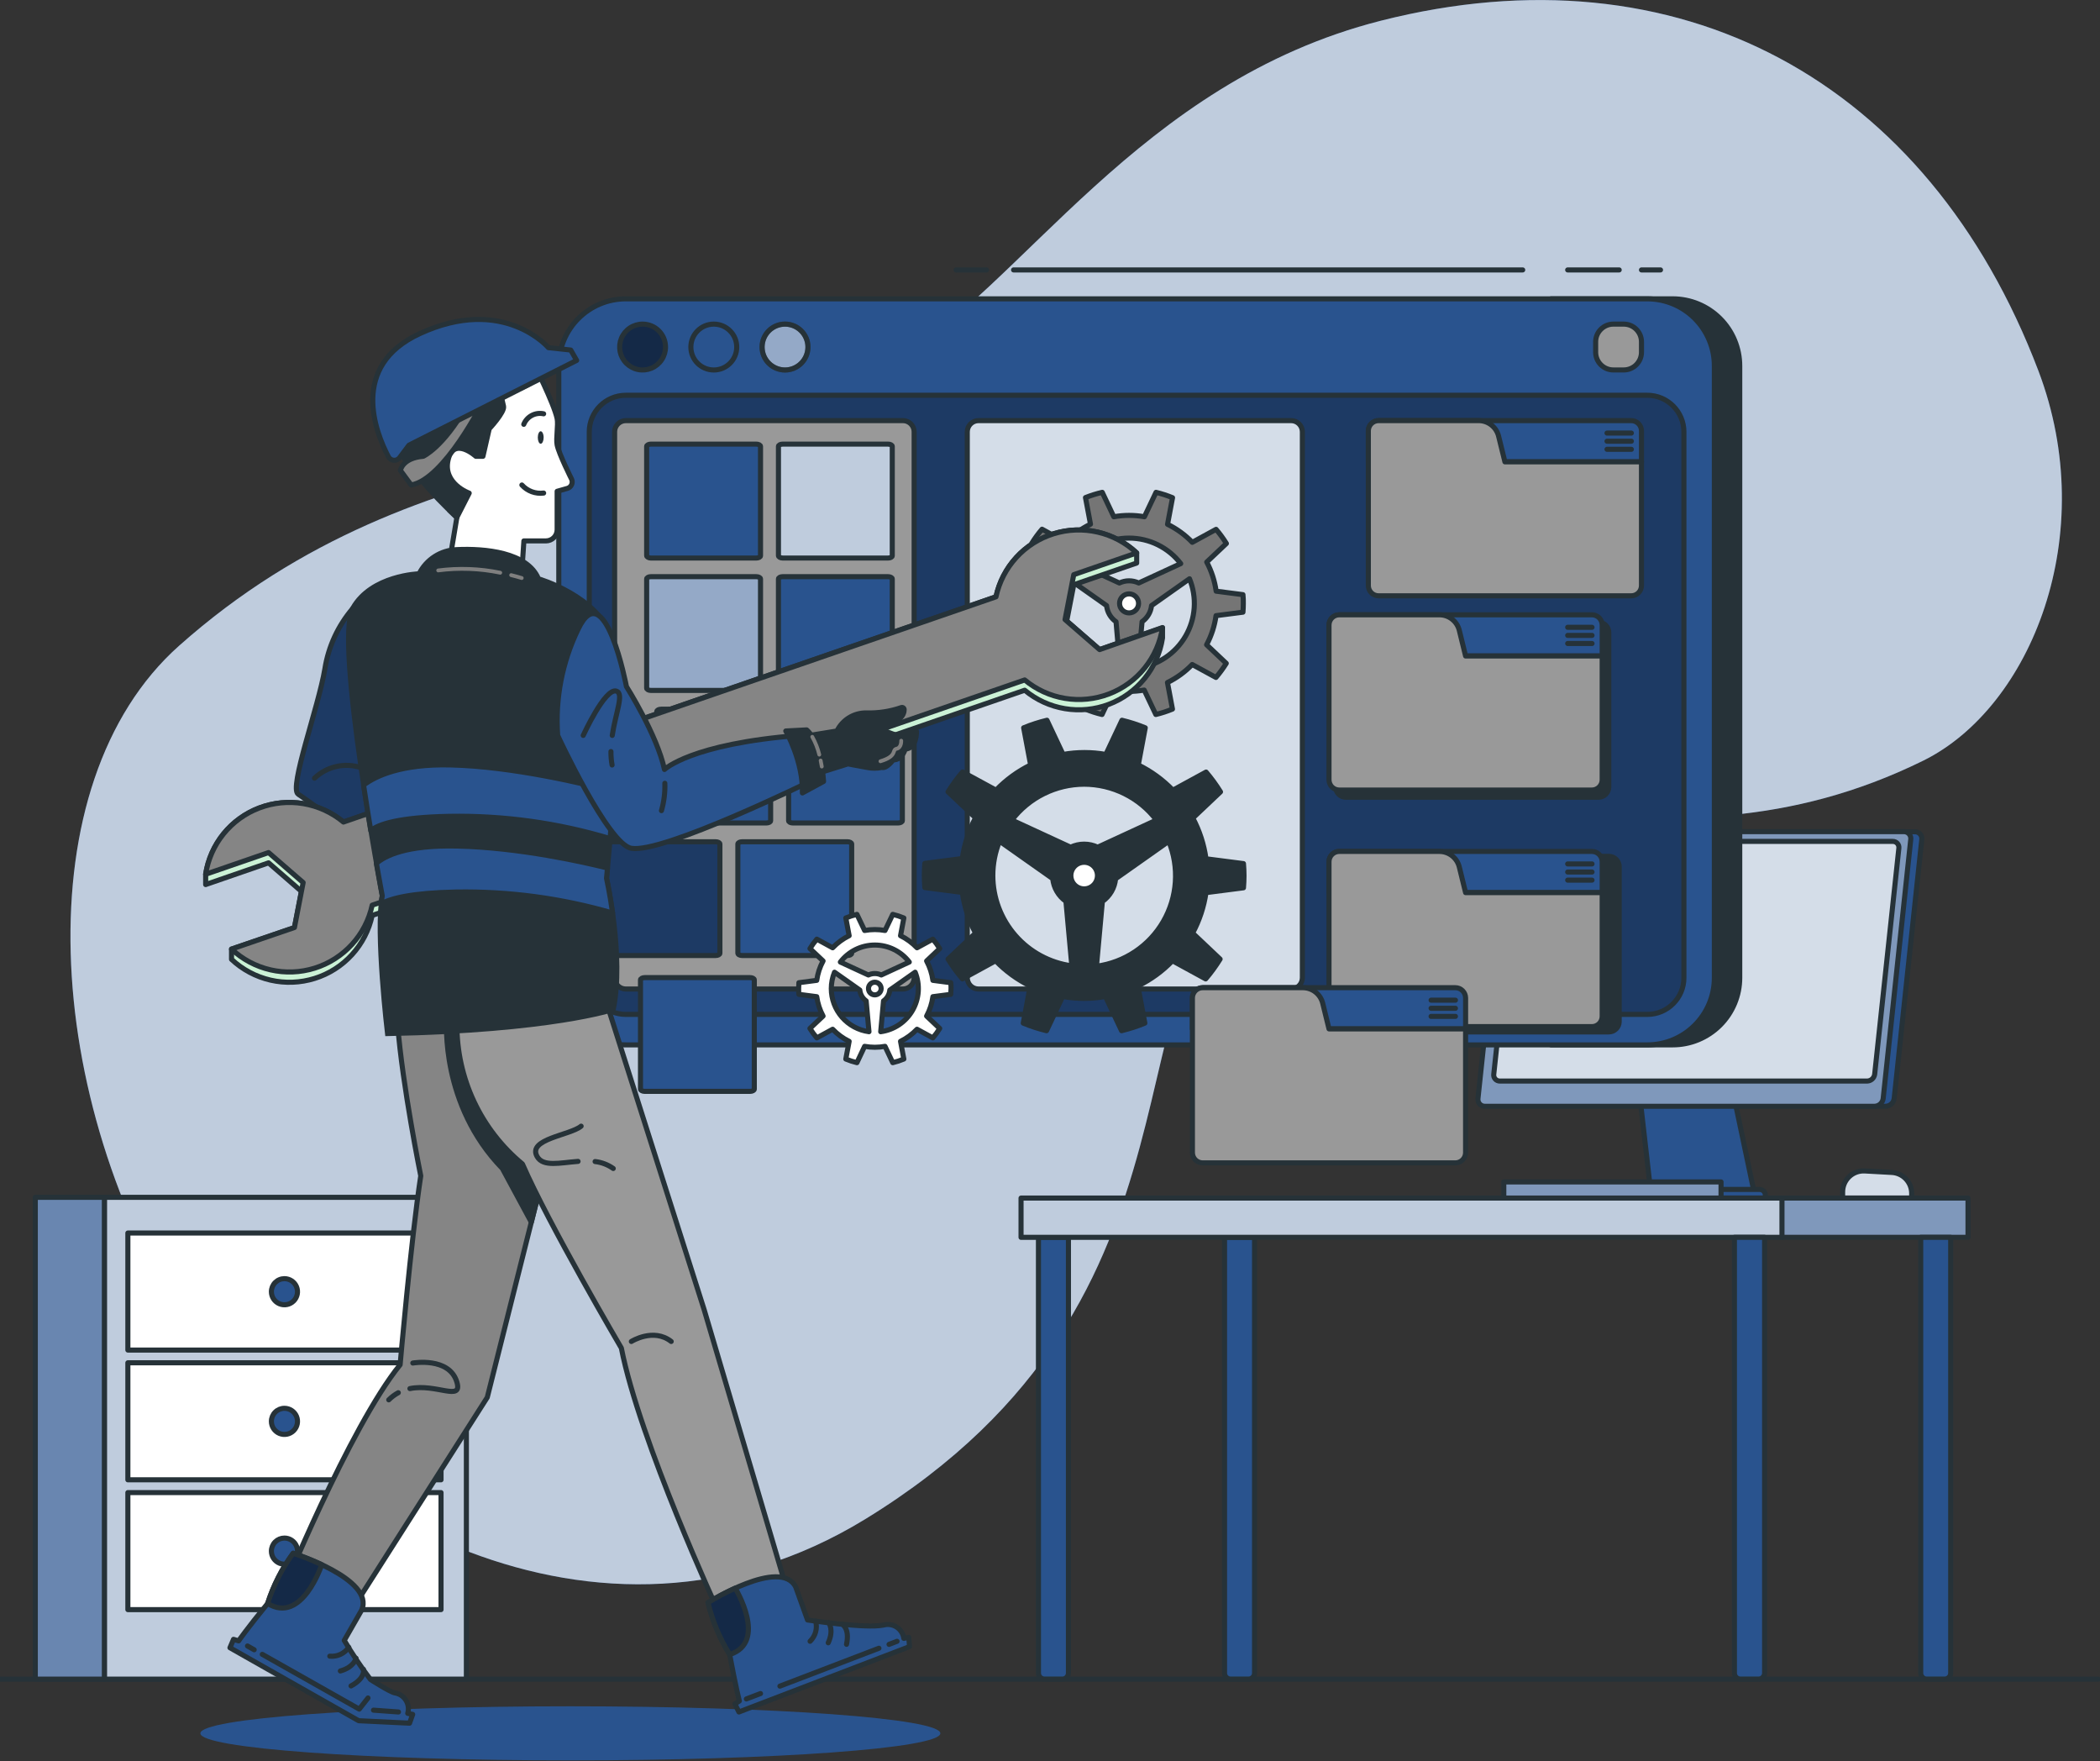 <svg width="520" height="436" viewBox="0 0 520 436" fill="none" xmlns="http://www.w3.org/2000/svg">
  <rect x="0" y="0" width="520" height="436" fill="#333333" stroke="none"/>
  <g clip-path="url(#clip0)">
    <path
      d="M504.744 91.786C477.349 19.711 415.562 -13.543 341.96 5.12C281.751 20.39 253.128 71.287 221.142 89.561C174.745 116.138 104.915 105.998 44.356 159.86C5.953 194.012 10.424 272.295 46.542 328.522C75.085 372.903 147.779 416.755 214.206 376.117C304.724 320.688 272.19 240.289 312.888 212.684C357.798 182.215 409.235 221.347 476.291 188.283C502.947 175.079 520.173 132.375 504.744 91.786Z"
      fill="#29538E" />
    <path opacity="0.7"
      d="M504.744 91.786C477.349 19.711 415.562 -13.543 341.96 5.12C281.751 20.39 253.128 71.287 221.142 89.561C174.745 116.138 104.915 105.998 44.356 159.86C5.953 194.012 10.424 272.295 46.542 328.522C75.085 372.903 147.779 416.755 214.206 376.117C304.724 320.688 272.19 240.289 312.888 212.684C357.798 182.215 409.235 221.347 476.291 188.283C502.947 175.079 520.173 132.375 504.744 91.786Z"
      fill="white" />
    <path
      d="M141.233 435.817C191.831 435.817 232.849 432.819 232.849 429.12C232.849 425.422 191.831 422.424 141.233 422.424C90.634 422.424 49.616 425.422 49.616 429.12C49.616 432.819 90.634 435.817 141.233 435.817Z"
      fill="#29538E" />
    <path d="M-0.044 415.697H519.595" stroke="#263238" stroke-width="1.259" stroke-linecap="round"
      stroke-linejoin="round" />
    <path
      d="M473.367 296.605H456.271V295.088C456.27 294.381 456.414 293.681 456.692 293.031C456.971 292.382 457.379 291.796 457.892 291.309C458.405 290.822 459.011 290.445 459.675 290.201C460.338 289.957 461.045 289.85 461.751 289.888L468.447 290.258C469.775 290.329 471.026 290.907 471.941 291.872C472.856 292.838 473.367 294.117 473.367 295.447V296.605Z"
      fill="#29538E" />
    <path opacity="0.8"
      d="M473.367 296.605H456.271V295.088C456.27 294.381 456.414 293.681 456.692 293.031C456.971 292.382 457.379 291.796 457.892 291.309C458.405 290.822 459.011 290.445 459.675 290.201C460.338 289.957 461.045 289.85 461.751 289.888L468.447 290.258C469.775 290.329 471.026 290.907 471.941 291.872C472.856 292.838 473.367 294.117 473.367 295.447V296.605Z"
      fill="white" />
    <path
      d="M473.367 296.605H456.271V295.088C456.27 294.381 456.414 293.681 456.692 293.031C456.971 292.382 457.379 291.796 457.892 291.309C458.405 290.822 459.011 290.445 459.675 290.201C460.338 289.957 461.045 289.85 461.751 289.888L468.447 290.258C469.775 290.329 471.026 290.907 471.941 291.872C472.856 292.838 473.367 294.117 473.367 295.447V296.605Z"
      stroke="#263238" stroke-width="1.259" stroke-linecap="round" stroke-linejoin="round" />
    <path
      d="M427.21 261.266C427.179 260.618 426.9 260.006 426.429 259.558C425.959 259.11 425.335 258.861 424.685 258.861H407.41C406.761 258.863 406.138 259.113 405.668 259.561C405.198 260.008 404.918 260.619 404.885 261.266L409.007 297.274H434.795L427.21 261.266Z"
      fill="#29538E" stroke="#263238" stroke-width="1.259" stroke-linecap="round" stroke-linejoin="round" />
    <path
      d="M474.125 205.917H467.688L460.463 273.881H466.89C467.42 273.869 467.928 273.666 468.322 273.311C468.716 272.956 468.969 272.471 469.036 271.945L475.872 207.843C475.906 207.598 475.885 207.348 475.812 207.111C475.739 206.874 475.615 206.657 475.448 206.473C475.282 206.289 475.077 206.144 474.848 206.048C474.62 205.952 474.373 205.908 474.125 205.917Z"
      fill="#29538E" stroke="#263238" stroke-width="1.259" stroke-linecap="round" stroke-linejoin="round" />
    <path
      d="M464.176 273.881H367.699C367.453 273.886 367.208 273.838 366.982 273.739C366.756 273.641 366.554 273.495 366.39 273.311C366.226 273.127 366.104 272.909 366.032 272.674C365.959 272.438 365.939 272.189 365.973 271.945L372.799 207.813C372.864 207.289 373.115 206.806 373.508 206.452C373.9 206.098 374.406 205.898 374.935 205.887H471.411C471.657 205.881 471.902 205.928 472.128 206.025C472.354 206.122 472.556 206.268 472.72 206.451C472.885 206.634 473.007 206.851 473.079 207.086C473.151 207.321 473.171 207.57 473.138 207.813L466.311 271.945C466.247 272.47 465.996 272.955 465.604 273.31C465.212 273.666 464.705 273.868 464.176 273.881Z"
      fill="#29538E" />
    <path opacity="0.4"
      d="M464.176 273.881H367.699C367.453 273.886 367.208 273.838 366.982 273.739C366.756 273.641 366.554 273.495 366.39 273.311C366.226 273.127 366.104 272.909 366.032 272.674C365.959 272.438 365.939 272.189 365.973 271.945L372.799 207.813C372.864 207.289 373.115 206.806 373.508 206.452C373.9 206.098 374.406 205.898 374.935 205.887H471.411C471.657 205.881 471.902 205.928 472.128 206.025C472.354 206.122 472.556 206.268 472.72 206.451C472.885 206.634 473.007 206.851 473.079 207.086C473.151 207.321 473.171 207.57 473.138 207.813L466.311 271.945C466.247 272.47 465.996 272.955 465.604 273.31C465.212 273.666 464.705 273.868 464.176 273.881Z"
      fill="white" />
    <path
      d="M464.176 273.881H367.699C367.453 273.886 367.208 273.838 366.982 273.739C366.756 273.641 366.554 273.495 366.39 273.311C366.226 273.127 366.104 272.909 366.032 272.674C365.959 272.438 365.939 272.189 365.973 271.945L372.799 207.813C372.864 207.289 373.115 206.806 373.508 206.452C373.9 206.098 374.406 205.898 374.935 205.887H471.411C471.657 205.881 471.902 205.928 472.128 206.025C472.354 206.122 472.556 206.268 472.72 206.451C472.885 206.634 473.007 206.851 473.079 207.086C473.151 207.321 473.171 207.57 473.138 207.813L466.311 271.945C466.247 272.47 465.996 272.955 465.604 273.31C465.212 273.666 464.705 273.868 464.176 273.881Z"
      stroke="#263238" stroke-width="1.259" stroke-linecap="round" stroke-linejoin="round" />
    <path
      d="M435.743 294.471H404.016C403.646 294.471 403.29 294.618 403.028 294.88C402.766 295.142 402.619 295.497 402.619 295.868C402.619 296.239 402.766 296.596 403.028 296.859C403.289 297.123 403.645 297.272 404.016 297.275H435.733C436.104 297.272 436.46 297.123 436.721 296.859C436.983 296.596 437.13 296.239 437.13 295.868C437.13 295.499 436.984 295.145 436.724 294.883C436.464 294.622 436.112 294.473 435.743 294.471Z"
      fill="#29538E" stroke="#263238" stroke-width="1.259" stroke-linecap="round" stroke-linejoin="round" />
    <path
      d="M462.369 267.634H371.392C371.177 267.639 370.963 267.597 370.766 267.511C370.569 267.426 370.392 267.298 370.249 267.138C370.106 266.978 369.999 266.788 369.936 266.583C369.873 266.377 369.856 266.16 369.885 265.947L375.873 209.99C375.928 209.531 376.147 209.107 376.49 208.797C376.833 208.487 377.277 208.312 377.739 208.303H468.687C468.901 208.3 469.114 208.343 469.31 208.429C469.506 208.515 469.682 208.642 469.825 208.802C469.968 208.962 470.075 209.151 470.138 209.356C470.202 209.561 470.221 209.777 470.194 209.99L464.206 265.947C464.149 266.401 463.933 266.819 463.597 267.128C463.261 267.437 462.826 267.616 462.369 267.634Z"
      fill="#29538E" />
    <path opacity="0.8"
      d="M462.369 267.634H371.392C371.177 267.639 370.963 267.597 370.766 267.511C370.569 267.426 370.392 267.298 370.249 267.138C370.106 266.978 369.999 266.788 369.936 266.583C369.873 266.377 369.856 266.16 369.885 265.947L375.873 209.99C375.928 209.531 376.147 209.107 376.49 208.797C376.833 208.487 377.277 208.312 377.739 208.303H468.687C468.901 208.3 469.114 208.343 469.31 208.429C469.506 208.515 469.682 208.642 469.825 208.802C469.968 208.962 470.075 209.151 470.138 209.356C470.202 209.561 470.221 209.777 470.194 209.99L464.206 265.947C464.149 266.401 463.933 266.819 463.597 267.128C463.261 267.437 462.826 267.616 462.369 267.634Z"
      fill="white" />
    <path
      d="M462.369 267.634H371.392C371.177 267.639 370.963 267.597 370.766 267.511C370.569 267.426 370.392 267.298 370.249 267.138C370.106 266.978 369.999 266.788 369.936 266.583C369.873 266.377 369.856 266.16 369.885 265.947L375.873 209.99C375.928 209.531 376.147 209.107 376.49 208.797C376.833 208.487 377.277 208.312 377.739 208.303H468.687C468.901 208.3 469.114 208.343 469.31 208.429C469.506 208.515 469.682 208.642 469.825 208.802C469.968 208.962 470.075 209.151 470.138 209.356C470.202 209.561 470.221 209.777 470.194 209.99L464.206 265.947C464.149 266.401 463.933 266.819 463.597 267.128C463.261 267.437 462.826 267.616 462.369 267.634Z"
      stroke="#263238" stroke-width="1.259" stroke-linecap="round" stroke-linejoin="round" />
    <path
      d="M257.131 306.326H264.566V414.2C264.566 414.594 264.409 414.973 264.13 415.251C263.852 415.53 263.473 415.687 263.079 415.687H258.628C258.233 415.687 257.855 415.53 257.576 415.251C257.298 414.973 257.141 414.594 257.141 414.2V306.326H257.131Z"
      fill="#29538E" stroke="#263238" stroke-width="1.259" stroke-linecap="round" stroke-linejoin="round" />
    <path d="M487.319 296.605H422.868V306.326H487.319V296.605Z" fill="#29538E" />
    <path opacity="0.4" d="M487.319 296.605H422.868V306.326H487.319V296.605Z" fill="white" />
    <path d="M487.319 296.605H422.868V306.326H487.319V296.605Z" stroke="#263238" stroke-width="1.259"
      stroke-linecap="round" stroke-linejoin="round" />
    <path
      d="M303.218 306.326H310.653V414.2C310.653 414.594 310.496 414.973 310.217 415.251C309.938 415.53 309.56 415.687 309.166 415.687H304.715C304.519 415.688 304.324 415.651 304.143 415.577C303.961 415.503 303.796 415.393 303.657 415.255C303.518 415.117 303.407 414.952 303.332 414.771C303.257 414.59 303.218 414.396 303.218 414.2V306.326Z"
      fill="#29538E" stroke="#263238" stroke-width="1.259" stroke-linecap="round" stroke-linejoin="round" />
    <path
      d="M475.593 306.326H483.028V414.2C483.028 414.594 482.871 414.973 482.592 415.251C482.313 415.53 481.935 415.687 481.541 415.687H477.09C476.695 415.687 476.317 415.53 476.038 415.251C475.759 414.973 475.603 414.594 475.603 414.2V306.326H475.593Z"
      fill="#29538E" stroke="#263238" stroke-width="1.259" stroke-linecap="round" stroke-linejoin="round" />
    <path d="M441.251 296.605H252.829V306.326H441.251V296.605Z" fill="#29538E" />
    <path opacity="0.7" d="M441.251 296.605H252.829V306.326H441.251V296.605Z" fill="white" />
    <path d="M441.251 296.605H252.829V306.326H441.251V296.605Z" stroke="#263238" stroke-width="1.259"
      stroke-linecap="round" stroke-linejoin="round" />
    <path
      d="M429.524 306.326H436.95V414.2C436.95 414.594 436.793 414.973 436.514 415.251C436.235 415.53 435.857 415.687 435.463 415.687H430.962C430.567 415.687 430.189 415.53 429.91 415.251C429.631 414.973 429.475 414.594 429.475 414.2V306.326H429.524Z"
      fill="#29538E" stroke="#263238" stroke-width="1.259" stroke-linecap="round" stroke-linejoin="round" />
    <path d="M426.161 292.604H372.369V296.605H426.161V292.604Z" fill="#29538E" />
    <path opacity="0.4" d="M426.161 292.604H372.369V296.605H426.161V292.604Z" fill="white" />
    <path d="M426.161 292.604H372.369V296.605H426.161V292.604Z" stroke="#263238" stroke-width="1.259"
      stroke-linecap="round" stroke-linejoin="round" />
    <path d="M25.844 415.697H115.484L115.484 296.416H25.844L25.844 415.697Z" fill="#29538E" />
    <path opacity="0.7" d="M25.844 415.697H115.484L115.484 296.416H25.844L25.844 415.697Z" fill="white" />
    <path d="M25.844 415.697H115.484L115.484 296.416H25.844L25.844 415.697Z" stroke="#263238" stroke-width="1.259"
      stroke-linecap="round" stroke-linejoin="round" />
    <path d="M8.738 415.697H25.844L25.844 296.416H8.738L8.738 415.697Z" fill="#29538E" />
    <path opacity="0.3" d="M8.738 415.697H25.844L25.844 296.416H8.738L8.738 415.697Z" fill="white" />
    <path d="M8.738 415.697H25.844L25.844 296.416H8.738L8.738 415.697Z" stroke="#263238" stroke-width="1.259"
      stroke-linecap="round" stroke-linejoin="round" />
    <path d="M31.662 334.23H109.207V305.259H31.662V334.23Z" fill="white" stroke="#263238" stroke-width="1.259"
      stroke-linecap="round" stroke-linejoin="round" />
    <path d="M31.662 366.355H109.207V337.384H31.662V366.355Z" fill="white" stroke="#263238" stroke-width="1.259"
      stroke-linecap="round" stroke-linejoin="round" />
    <path d="M31.662 398.492H109.207V369.52H31.662V398.492Z" fill="white" stroke="#263238" stroke-width="1.259"
      stroke-linecap="round" stroke-linejoin="round" />
    <path
      d="M67.201 319.788C67.201 320.428 67.391 321.053 67.746 321.585C68.101 322.116 68.606 322.531 69.197 322.776C69.788 323.02 70.438 323.084 71.066 322.96C71.693 322.835 72.269 322.527 72.721 322.075C73.173 321.622 73.481 321.046 73.606 320.419C73.731 319.792 73.667 319.142 73.422 318.551C73.177 317.96 72.763 317.455 72.231 317.1C71.699 316.744 71.074 316.555 70.435 316.555C70.01 316.555 69.59 316.638 69.197 316.801C68.805 316.963 68.448 317.202 68.148 317.502C67.848 317.802 67.61 318.158 67.447 318.551C67.285 318.943 67.201 319.364 67.201 319.788Z"
      fill="#29538E" stroke="#263238" stroke-width="1.259" stroke-linecap="round" stroke-linejoin="round" />
    <path
      d="M67.201 351.876C67.199 352.516 67.387 353.142 67.741 353.675C68.095 354.208 68.6 354.624 69.19 354.87C69.781 355.117 70.431 355.182 71.059 355.058C71.687 354.935 72.264 354.628 72.718 354.176C73.171 353.724 73.48 353.148 73.605 352.52C73.731 351.893 73.668 351.242 73.423 350.651C73.179 350.059 72.764 349.554 72.232 349.198C71.7 348.842 71.075 348.652 70.435 348.652C69.579 348.652 68.758 348.992 68.152 349.596C67.546 350.2 67.204 351.02 67.201 351.876Z"
      fill="#29538E" stroke="#263238" stroke-width="1.259" stroke-linecap="round" stroke-linejoin="round" />
    <path
      d="M67.201 384.011C67.201 384.65 67.391 385.276 67.746 385.807C68.101 386.339 68.606 386.754 69.197 386.998C69.788 387.243 70.438 387.307 71.066 387.182C71.693 387.058 72.269 386.75 72.721 386.297C73.173 385.845 73.481 385.269 73.606 384.642C73.731 384.014 73.667 383.364 73.422 382.773C73.177 382.183 72.763 381.678 72.231 381.322C71.699 380.967 71.074 380.777 70.435 380.777C70.01 380.777 69.59 380.861 69.197 381.023C68.805 381.186 68.448 381.424 68.148 381.724C67.848 382.025 67.61 382.381 67.447 382.773C67.285 383.166 67.201 383.586 67.201 384.011Z"
      fill="#29538E" stroke="#263238" stroke-width="1.259" stroke-linecap="round" stroke-linejoin="round" />
    <path
      d="M414.175 73.982H384.056V258.672H414.175C416.357 258.674 418.518 258.245 420.534 257.411C422.549 256.577 424.381 255.354 425.924 253.812C427.468 252.27 428.692 250.438 429.527 248.423C430.362 246.408 430.792 244.247 430.792 242.066V90.589C430.792 88.407 430.362 86.247 429.527 84.232C428.692 82.216 427.468 80.385 425.924 78.843C424.381 77.301 422.549 76.078 420.534 75.244C418.518 74.41 416.357 73.981 414.175 73.982Z"
      fill="#263238" stroke="#263238" stroke-width="1.259" stroke-linecap="round" stroke-linejoin="round" />
    <path
      d="M407.898 73.982H154.975C145.803 73.982 138.368 81.418 138.368 90.589V242.076C138.368 251.247 145.803 258.682 154.975 258.682H407.898C417.07 258.682 424.505 251.247 424.505 242.076V90.589C424.505 81.418 417.07 73.982 407.898 73.982Z"
      fill="#29538E" stroke="#263238" stroke-width="1.259" stroke-linecap="round" stroke-linejoin="round" />
    <path
      d="M402.069 80.24H399.505C397.079 80.24 395.113 82.206 395.113 84.631V87.196C395.113 89.621 397.079 91.588 399.505 91.588H402.069C404.495 91.588 406.461 89.621 406.461 87.196V84.631C406.461 82.206 404.495 80.24 402.069 80.24Z"
      fill="#999999" stroke="#263238" stroke-width="1.259" stroke-linecap="round" stroke-linejoin="round" />
    <path opacity="0.5"
      d="M164.795 85.919C164.795 87.042 164.461 88.141 163.837 89.075C163.213 90.009 162.325 90.737 161.287 91.166C160.249 91.596 159.106 91.707 158.005 91.488C156.903 91.268 155.891 90.726 155.097 89.931C154.303 89.135 153.763 88.123 153.545 87.021C153.327 85.918 153.441 84.776 153.873 83.739C154.304 82.701 155.033 81.815 155.969 81.192C156.904 80.57 158.003 80.238 159.126 80.24C159.871 80.24 160.609 80.387 161.298 80.673C161.986 80.958 162.611 81.377 163.138 81.904C163.664 82.431 164.082 83.058 164.366 83.746C164.65 84.435 164.796 85.174 164.795 85.919Z"
      fill="black" />
    <path
      d="M164.795 85.919C164.795 87.042 164.461 88.141 163.837 89.075C163.213 90.009 162.325 90.737 161.287 91.166C160.249 91.596 159.106 91.707 158.005 91.488C156.903 91.268 155.891 90.726 155.097 89.931C154.303 89.135 153.763 88.123 153.545 87.021C153.327 85.918 153.441 84.776 153.873 83.739C154.304 82.701 155.033 81.815 155.969 81.192C156.904 80.57 158.003 80.238 159.126 80.24C159.871 80.24 160.609 80.387 161.298 80.673C161.986 80.958 162.611 81.377 163.138 81.904C163.664 82.431 164.082 83.058 164.366 83.746C164.65 84.435 164.796 85.174 164.795 85.919V85.919Z"
      stroke="#263238" stroke-width="1.259" stroke-linecap="round" stroke-linejoin="round" />
    <path opacity="0.5"
      d="M194.386 91.597C197.522 91.597 200.064 89.055 200.064 85.919C200.064 82.783 197.522 80.24 194.386 80.24C191.249 80.24 188.707 82.783 188.707 85.919C188.707 89.055 191.249 91.597 194.386 91.597Z"
      fill="white" stroke="#263238" stroke-width="1.259" stroke-linecap="round" stroke-linejoin="round" />
    <path
      d="M194.386 91.597C197.522 91.597 200.064 89.055 200.064 85.919C200.064 82.783 197.522 80.24 194.386 80.24C191.249 80.24 188.707 82.783 188.707 85.919C188.707 89.055 191.249 91.597 194.386 91.597Z"
      stroke="#263238" stroke-width="1.259" stroke-linecap="round" stroke-linejoin="round" />
    <path
      d="M176.751 91.597C179.887 91.597 182.43 89.055 182.43 85.919C182.43 82.783 179.887 80.24 176.751 80.24C173.615 80.24 171.072 82.783 171.072 85.919C171.072 89.055 173.615 91.597 176.751 91.597Z"
      stroke="#263238" stroke-width="1.259" stroke-linecap="round" stroke-linejoin="round" />
    <path
      d="M407.898 97.853H154.985C149.975 97.853 145.913 101.915 145.913 106.925V242.065C145.913 247.075 149.975 251.136 154.985 251.136H407.898C412.908 251.136 416.97 247.075 416.97 242.065V106.925C416.97 101.915 412.908 97.853 407.898 97.853Z"
      fill="#29538E" />
    <path opacity="0.3"
      d="M407.898 97.853H154.985C149.975 97.853 145.913 101.915 145.913 106.925V242.065C145.913 247.075 149.975 251.136 154.985 251.136H407.898C412.908 251.136 416.97 247.075 416.97 242.065V106.925C416.97 101.915 412.908 97.853 407.898 97.853Z"
      fill="black" />
    <path
      d="M407.898 97.853H154.985C149.975 97.853 145.913 101.915 145.913 106.925V242.065C145.913 247.075 149.975 251.136 154.985 251.136H407.898C412.908 251.136 416.97 247.075 416.97 242.065V106.925C416.97 101.915 412.908 97.853 407.898 97.853Z"
      stroke="#263238" stroke-width="1.259" stroke-linecap="round" stroke-linejoin="round" />
    <path
      d="M223.577 104.131H154.975C153.437 104.131 152.19 105.377 152.19 106.915V242.064C152.19 243.602 153.437 244.849 154.975 244.849H223.577C225.115 244.849 226.362 243.602 226.362 242.064V106.915C226.362 105.377 225.115 104.131 223.577 104.131Z"
      fill="#999999" stroke="#263238" stroke-width="1.259" stroke-linecap="round" stroke-linejoin="round" />
    <path
      d="M319.705 104.131H242.3C240.762 104.131 239.516 105.377 239.516 106.915V242.064C239.516 243.602 240.762 244.849 242.3 244.849H319.705C321.243 244.849 322.489 243.602 322.489 242.064V106.915C322.489 105.377 321.243 104.131 319.705 104.131Z"
      fill="#29538E" />
    <path opacity="0.8"
      d="M319.705 104.131H242.3C240.762 104.131 239.516 105.377 239.516 106.915V242.064C239.516 243.602 240.762 244.849 242.3 244.849H319.705C321.243 244.849 322.489 243.602 322.489 242.064V106.915C322.489 105.377 321.243 104.131 319.705 104.131Z"
      fill="white" />
    <path
      d="M319.705 104.131H242.3C240.762 104.131 239.516 105.377 239.516 106.915V242.064C239.516 243.602 240.762 244.849 242.3 244.849H319.705C321.243 244.849 322.489 243.602 322.489 242.064V106.915C322.489 105.377 321.243 104.131 319.705 104.131Z"
      stroke="#263238" stroke-width="1.259" stroke-linecap="round" stroke-linejoin="round" />
    <path
      d="M403.926 104.131H341.361C340.688 104.133 340.043 104.403 339.568 104.88C339.093 105.357 338.826 106.003 338.826 106.676V114.34H406.461V106.676C406.461 106.003 406.194 105.357 405.719 104.88C405.244 104.403 404.599 104.133 403.926 104.131Z"
      fill="#29538E" stroke="#263238" stroke-width="1.259" stroke-linecap="round" stroke-linejoin="round" />
    <path d="M397.928 107.215H403.956" stroke="#263238" stroke-width="1.259" stroke-linecap="round"
      stroke-linejoin="round" />
    <path d="M397.928 109.23H403.956" stroke="#263238" stroke-width="1.259" stroke-linecap="round"
      stroke-linejoin="round" />
    <path d="M403.956 111.236H397.928" stroke="#263238" stroke-width="1.259" stroke-linecap="round"
      stroke-linejoin="round" />
    <path
      d="M372.648 114.34L371.082 107.983C370.81 106.884 370.177 105.907 369.286 105.209C368.394 104.511 367.294 104.131 366.161 104.131H341.361C340.688 104.133 340.043 104.403 339.568 104.88C339.093 105.357 338.826 106.003 338.826 106.676V144.969C338.826 145.641 339.093 146.286 339.569 146.761C340.044 147.237 340.689 147.504 341.361 147.504H403.926C404.598 147.504 405.243 147.237 405.718 146.761C406.194 146.286 406.461 145.641 406.461 144.969V114.34H372.648Z"
      fill="#999999" stroke="#263238" stroke-width="1.259" stroke-linecap="round" stroke-linejoin="round" />
    <path
      d="M151.133 236.556H177.201C177.79 236.556 178.259 236.307 178.259 235.997V208.951C178.259 208.642 177.79 208.393 177.201 208.393H151.133C150.554 208.393 150.075 208.642 150.075 208.951V235.957C150.075 236.307 150.524 236.556 151.133 236.556Z"
      fill="#29538E" />
    <path opacity="0.3"
      d="M151.133 236.556H177.201C177.79 236.556 178.259 236.307 178.259 235.997V208.951C178.259 208.642 177.79 208.393 177.201 208.393H151.133C150.554 208.393 150.075 208.642 150.075 208.951V235.957C150.075 236.307 150.524 236.556 151.133 236.556Z"
      fill="black" />
    <path
      d="M151.133 236.556H177.201C177.79 236.556 178.259 236.307 178.259 235.997V208.951C178.259 208.642 177.79 208.393 177.201 208.393H151.133C150.554 208.393 150.075 208.642 150.075 208.951V235.957C150.075 236.307 150.524 236.556 151.133 236.556Z"
      stroke="#263238" stroke-width="1.259" stroke-linecap="round" stroke-linejoin="round" />
    <path
      d="M183.767 236.556H209.835C210.413 236.556 210.893 236.307 210.893 235.997V208.951C210.893 208.642 210.413 208.393 209.835 208.393H183.767C183.178 208.393 182.709 208.642 182.709 208.951V235.957C182.709 236.307 183.178 236.556 183.767 236.556Z"
      fill="#29538E" stroke="#263238" stroke-width="1.259" stroke-linecap="round" stroke-linejoin="round" />
    <path
      d="M163.698 203.742H189.765C190.354 203.742 190.823 203.492 190.823 203.183V176.137C190.823 175.828 190.354 175.578 189.765 175.578H163.698C163.119 175.578 162.64 175.828 162.64 176.137V203.183C162.64 203.492 163.119 203.742 163.698 203.742Z"
      fill="#29538E" stroke="#263238" stroke-width="1.259" stroke-linecap="round" stroke-linejoin="round" />
    <path
      d="M196.332 203.742H222.38C222.959 203.742 223.438 203.492 223.438 203.183V176.137C223.438 175.828 222.959 175.578 222.38 175.578H196.332C195.743 175.578 195.274 175.828 195.274 176.137V203.183C195.274 203.492 195.743 203.742 196.332 203.742Z"
      fill="#29538E" stroke="#263238" stroke-width="1.259" stroke-linecap="round" stroke-linejoin="round" />
    <path
      d="M161.183 170.927H187.251C187.839 170.927 188.318 170.678 188.318 170.368V143.323C188.318 143.013 187.839 142.764 187.251 142.764H161.183C160.604 142.764 160.125 143.013 160.125 143.323V170.368C160.125 170.678 160.604 170.927 161.183 170.927Z"
      fill="#29538E" />
    <path opacity="0.5"
      d="M161.183 170.927H187.251C187.839 170.927 188.318 170.678 188.318 170.368V143.323C188.318 143.013 187.839 142.764 187.251 142.764H161.183C160.604 142.764 160.125 143.013 160.125 143.323V170.368C160.125 170.678 160.604 170.927 161.183 170.927Z"
      fill="white" />
    <path
      d="M161.183 170.927H187.251C187.839 170.927 188.318 170.678 188.318 170.368V143.323C188.318 143.013 187.839 142.764 187.251 142.764H161.183C160.604 142.764 160.125 143.013 160.125 143.323V170.368C160.125 170.678 160.604 170.927 161.183 170.927Z"
      stroke="#263238" stroke-width="1.259" stroke-linecap="round" stroke-linejoin="round" />
    <path
      d="M193.817 170.927H219.884C220.473 170.927 220.942 170.678 220.942 170.368V143.323C220.942 143.013 220.473 142.764 219.884 142.764H193.817C193.228 142.764 192.759 143.013 192.759 143.323V170.368C192.759 170.678 193.228 170.927 193.817 170.927Z"
      fill="#29538E" stroke="#263238" stroke-width="1.259" stroke-linecap="round" stroke-linejoin="round" />
    <path
      d="M161.183 138.153H187.251C187.839 138.153 188.318 137.903 188.318 137.594V110.508C188.318 110.199 187.839 109.949 187.251 109.949H161.183C160.604 109.949 160.125 110.199 160.125 110.508V137.554C160.125 137.863 160.604 138.153 161.183 138.153Z"
      fill="#29538E" stroke="#263238" stroke-width="1.259" stroke-linecap="round" stroke-linejoin="round" />
    <path
      d="M193.817 138.153H219.884C220.473 138.153 220.942 137.903 220.942 137.594V110.508C220.942 110.199 220.473 109.949 219.884 109.949H193.817C193.228 109.949 192.759 110.199 192.759 110.508V137.554C192.759 137.863 193.228 138.153 193.817 138.153Z"
      fill="#29538E" />
    <path opacity="0.7"
      d="M193.817 138.153H219.884C220.473 138.153 220.942 137.903 220.942 137.594V110.508C220.942 110.199 220.473 109.949 219.884 109.949H193.817C193.228 109.949 192.759 110.199 192.759 110.508V137.554C192.759 137.863 193.228 138.153 193.817 138.153Z"
      fill="white" />
    <path
      d="M193.817 138.153H219.884C220.473 138.153 220.942 137.903 220.942 137.594V110.508C220.942 110.199 220.473 109.949 219.884 109.949H193.817C193.228 109.949 192.759 110.199 192.759 110.508V137.554C192.759 137.863 193.228 138.153 193.817 138.153Z"
      stroke="#263238" stroke-width="1.259" stroke-linecap="round" stroke-linejoin="round" />
    <path
      d="M398.397 212.006H335.843C335.169 212.011 334.525 212.281 334.049 212.757C333.573 213.233 333.303 213.877 333.298 214.551V252.924C333.298 253.258 333.364 253.589 333.492 253.898C333.619 254.207 333.807 254.487 334.043 254.723C334.28 254.96 334.56 255.147 334.869 255.275C335.178 255.403 335.509 255.469 335.843 255.469H398.397C399.071 255.466 399.717 255.197 400.194 254.72C400.671 254.244 400.94 253.598 400.942 252.924V214.581C400.945 214.244 400.881 213.911 400.754 213.599C400.628 213.288 400.441 213.004 400.205 212.765C399.968 212.526 399.687 212.335 399.377 212.205C399.066 212.075 398.734 212.007 398.397 212.006Z"
      fill="#263238" stroke="#263238" stroke-width="1.259" stroke-linecap="round" stroke-linejoin="round" />
    <path
      d="M394.185 210.787H331.631C330.958 210.787 330.312 211.054 329.835 211.529C329.358 212.004 329.089 212.649 329.086 213.322V220.987H396.73V213.322C396.728 212.649 396.458 212.004 395.981 211.529C395.504 211.054 394.859 210.787 394.185 210.787Z"
      fill="#29538E" stroke="#263238" stroke-width="1.259" stroke-linecap="round" stroke-linejoin="round" />
    <path d="M388.188 213.881H394.215" stroke="#263238" stroke-width="1.259" stroke-linecap="round"
      stroke-linejoin="round" />
    <path d="M388.188 215.887H394.215" stroke="#263238" stroke-width="1.259" stroke-linecap="round"
      stroke-linejoin="round" />
    <path d="M394.215 217.893H388.188" stroke="#263238" stroke-width="1.259" stroke-linecap="round"
      stroke-linejoin="round" />
    <path
      d="M362.908 220.987L361.351 214.639C361.079 213.54 360.447 212.563 359.555 211.865C358.664 211.167 357.564 210.787 356.431 210.787H331.631C330.958 210.787 330.312 211.054 329.835 211.529C329.358 212.004 329.089 212.649 329.086 213.322V251.615C329.089 252.289 329.358 252.935 329.834 253.412C330.311 253.889 330.957 254.158 331.631 254.16H394.185C394.86 254.16 395.508 253.892 395.985 253.415C396.462 252.938 396.73 252.29 396.73 251.615V220.987H362.908Z"
      fill="#999999" stroke="#263238" stroke-width="1.259" stroke-linecap="round" stroke-linejoin="round" />
    <path
      d="M395.872 154.042H333.307C332.889 154.031 332.474 154.124 332.099 154.312C331.725 154.5 331.403 154.777 331.162 155.12C330.882 155.543 330.732 156.039 330.732 156.547V194.83C330.732 195.503 330.999 196.149 331.474 196.626C331.949 197.103 332.594 197.372 333.267 197.375H395.832C396.505 197.372 397.15 197.103 397.625 196.626C398.1 196.149 398.367 195.503 398.367 194.83V156.587C398.367 155.92 398.106 155.281 397.639 154.805C397.173 154.329 396.538 154.055 395.872 154.042Z"
      fill="#263238" stroke="#263238" stroke-width="1.259" stroke-linecap="round" stroke-linejoin="round" />
    <path
      d="M394.185 152.205H331.631C330.958 152.205 330.312 152.472 329.835 152.947C329.358 153.422 329.089 154.067 329.086 154.74V162.405H396.73V154.74C396.728 154.067 396.458 153.422 395.981 152.947C395.504 152.472 394.859 152.205 394.185 152.205Z"
      fill="#29538E" stroke="#263238" stroke-width="1.259" stroke-linecap="round" stroke-linejoin="round" />
    <path d="M388.188 155.299H394.215" stroke="#263238" stroke-width="1.259" stroke-linecap="round"
      stroke-linejoin="round" />
    <path d="M388.188 157.305H394.215" stroke="#263238" stroke-width="1.259" stroke-linecap="round"
      stroke-linejoin="round" />
    <path d="M394.215 159.311H388.188" stroke="#263238" stroke-width="1.259" stroke-linecap="round"
      stroke-linejoin="round" />
    <path
      d="M362.908 162.405L361.351 156.057C361.079 154.958 360.447 153.981 359.555 153.283C358.664 152.585 357.564 152.205 356.431 152.205H331.631C330.958 152.205 330.312 152.472 329.835 152.947C329.358 153.422 329.089 154.067 329.086 154.74V193.043C329.086 193.718 329.354 194.365 329.831 194.843C330.309 195.32 330.956 195.588 331.631 195.588H394.185C394.86 195.588 395.508 195.32 395.985 194.843C396.462 194.365 396.73 193.718 396.73 193.043V162.405H362.908Z"
      fill="#999999" stroke="#263238" stroke-width="1.259" stroke-linecap="round" stroke-linejoin="round" />
    <path
      d="M159.656 270.189H185.723C186.312 270.189 186.781 269.939 186.781 269.63V242.584C186.781 242.275 186.312 242.025 185.723 242.025H159.656C159.077 242.025 158.598 242.275 158.598 242.584V269.63C158.598 269.939 159.077 270.189 159.656 270.189Z"
      fill="#29538E" stroke="#263238" stroke-width="1.259" stroke-linecap="round" stroke-linejoin="round" />
    <path
      d="M360.373 244.52H297.809C297.134 244.52 296.486 244.788 296.009 245.265C295.532 245.742 295.264 246.389 295.264 247.064V254.719H362.908V247.064C362.908 246.391 362.641 245.745 362.166 245.268C361.691 244.791 361.046 244.522 360.373 244.52Z"
      fill="#29538E" stroke="#263238" stroke-width="1.259" stroke-linecap="round" stroke-linejoin="round" />
    <path d="M354.365 247.613H360.393" stroke="#263238" stroke-width="1.259" stroke-linecap="round"
      stroke-linejoin="round" />
    <path d="M354.365 249.619H360.393" stroke="#263238" stroke-width="1.259" stroke-linecap="round"
      stroke-linejoin="round" />
    <path d="M360.393 251.625H354.365" stroke="#263238" stroke-width="1.259" stroke-linecap="round"
      stroke-linejoin="round" />
    <path
      d="M329.086 254.719L327.529 248.372C327.257 247.272 326.625 246.296 325.733 245.598C324.841 244.899 323.741 244.52 322.609 244.52H297.809C297.134 244.52 296.486 244.788 296.009 245.265C295.532 245.742 295.264 246.389 295.264 247.064V285.348C295.264 286.023 295.532 286.67 296.009 287.147C296.486 287.624 297.134 287.893 297.809 287.893H360.373C361.046 287.89 361.691 287.621 362.166 287.144C362.641 286.667 362.908 286.021 362.908 285.348V254.719H329.086Z"
      fill="#999999" stroke="#263238" stroke-width="1.259" stroke-linecap="round" stroke-linejoin="round" />
    <path d="M406.461 66.826H411.172" stroke="#263238" stroke-width="1.259" stroke-linecap="round"
      stroke-linejoin="round" />
    <path d="M388.188 66.826H400.942" stroke="#263238" stroke-width="1.259" stroke-linecap="round"
      stroke-linejoin="round" />
    <path d="M250.982 66.826H377.05" stroke="#263238" stroke-width="1.259" stroke-linecap="round"
      stroke-linejoin="round" />
    <path d="M236.741 66.826H244.276" stroke="#263238" stroke-width="1.259" stroke-linecap="round"
      stroke-linejoin="round" />
    <path
      d="M307.909 219.791C307.988 218.793 308.038 217.795 308.038 216.797C308.038 215.799 307.988 214.801 307.909 213.803L298.627 212.606C298.139 209.08 297.034 205.669 295.364 202.526L302.22 196.039C301.154 194.318 299.96 192.68 298.647 191.139L290.424 195.62C287.953 193.06 285.055 190.949 281.861 189.382L283.587 180.181C281.716 179.41 279.787 178.786 277.819 178.314L273.827 186.777C270.325 186.152 266.74 186.152 263.238 186.777L259.246 178.314C257.278 178.786 255.349 179.41 253.478 180.181L255.204 189.382C252.01 190.949 249.112 193.06 246.641 195.62L238.348 191.119C237.024 192.663 235.823 194.308 234.755 196.039L241.562 202.466C239.884 205.606 238.775 209.019 238.288 212.546L229.007 213.743C228.927 214.741 228.877 215.739 228.877 216.737C228.877 217.735 228.927 218.733 229.007 219.731L238.288 220.939C238.777 224.462 239.885 227.872 241.562 231.009L234.755 237.446C235.814 239.169 237.005 240.807 238.318 242.346L246.542 237.855C249.01 240.418 251.908 242.529 255.104 244.093L253.378 253.294C255.249 254.069 257.178 254.696 259.146 255.17L263.138 246.697C266.64 247.323 270.225 247.323 273.727 246.697L277.719 255.17C279.688 254.696 281.616 254.069 283.488 253.294L281.761 244.093C284.958 242.529 287.856 240.418 290.324 237.855L298.547 242.346C299.86 240.805 301.054 239.167 302.12 237.446L295.314 231.009C296.995 227.888 298.116 224.497 298.627 220.989L307.909 219.791ZM268.458 194.143C271.924 194.149 275.342 194.953 278.447 196.493C281.552 198.034 284.26 200.269 286.362 203.025L271.811 209.741C270.764 209.242 269.618 208.983 268.458 208.983C267.297 208.983 266.152 209.242 265.104 209.741L250.554 203.025C252.656 200.27 255.365 198.036 258.47 196.496C261.574 194.955 264.992 194.15 268.458 194.143ZM245.843 216.757C245.842 213.839 246.408 210.947 247.51 208.244L260.673 217.526C260.783 218.643 261.133 219.722 261.698 220.692C262.263 221.661 263.03 222.498 263.947 223.145L265.404 239.113C259.992 238.379 255.029 235.711 251.433 231.601C247.837 227.491 245.851 222.218 245.843 216.757ZM271.512 239.143L272.969 223.175C273.888 222.53 274.656 221.694 275.221 220.724C275.786 219.754 276.134 218.673 276.242 217.556L289.406 208.274C290.713 211.468 291.271 214.919 291.036 218.362C290.802 221.805 289.782 225.149 288.054 228.136C286.326 231.124 283.937 233.675 281.069 235.595C278.201 237.515 274.932 238.753 271.512 239.212V239.143Z"
      fill="#263238" stroke="#263238" stroke-width="1.259" stroke-linecap="round" stroke-linejoin="round" />
    <path
      d="M271.752 216.756C271.754 217.408 271.562 218.046 271.202 218.589C270.841 219.131 270.327 219.555 269.726 219.806C269.124 220.057 268.462 220.123 267.822 219.997C267.183 219.871 266.595 219.559 266.133 219.098C265.672 218.638 265.357 218.051 265.229 217.412C265.101 216.773 265.166 216.11 265.415 215.508C265.664 214.906 266.086 214.391 266.628 214.028C267.169 213.666 267.807 213.473 268.458 213.473C269.33 213.473 270.166 213.818 270.784 214.434C271.401 215.049 271.749 215.884 271.752 216.756Z"
      fill="white" stroke="#263238" stroke-width="1.259" stroke-linecap="round" stroke-linejoin="round" />
    <path
      d="M307.779 151.557C307.839 150.839 307.869 150.12 307.869 149.382C307.869 148.643 307.869 147.935 307.779 147.216L301.142 146.358C300.794 143.837 300.004 141.398 298.807 139.152L303.677 134.551C302.915 133.321 302.061 132.15 301.122 131.048L295.234 134.262C293.469 132.427 291.395 130.917 289.106 129.801L290.344 123.214C289.015 122.67 287.647 122.226 286.252 121.887L283.378 127.935C280.873 127.482 278.308 127.482 275.803 127.935L272.939 121.887C271.524 122.213 270.136 122.647 268.787 123.184L270.025 129.771C267.739 130.887 265.668 132.397 263.907 134.232L258.029 131.018C257.086 132.117 256.232 133.289 255.474 134.521L260.304 139.152C259.112 141.4 258.321 143.838 257.969 146.358L251.332 147.216C251.282 147.935 251.242 148.653 251.242 149.382C251.242 150.11 251.242 150.839 251.332 151.557L257.969 152.416C258.321 154.935 259.112 157.374 260.304 159.621L255.444 164.222C256.205 165.45 257.059 166.618 257.999 167.715L263.877 164.511C265.643 166.34 267.713 167.85 269.995 168.972L268.757 175.549C270.097 176.104 271.478 176.551 272.889 176.887L275.753 170.839C278.259 171.277 280.822 171.277 283.328 170.839L286.202 176.887C287.609 176.549 288.987 176.102 290.324 175.549L289.086 168.972C291.371 167.85 293.444 166.34 295.214 164.511L301.092 167.715C302.029 166.615 302.883 165.448 303.647 164.222L298.777 159.621C299.974 157.376 300.764 154.936 301.112 152.416L307.779 151.557ZM279.575 133.214C282.05 133.215 284.491 133.785 286.709 134.881C288.928 135.976 290.865 137.567 292.37 139.531L281.971 144.332C281.222 143.977 280.404 143.792 279.575 143.792C278.747 143.792 277.929 143.977 277.18 144.332L266.771 139.531C268.278 137.567 270.216 135.975 272.437 134.88C274.657 133.784 277.1 133.214 279.575 133.214ZM263.398 149.382C263.398 147.294 263.804 145.226 264.595 143.294L274.007 149.931C274.087 150.726 274.338 151.494 274.743 152.183C275.148 152.872 275.697 153.465 276.352 153.923L277.35 165.36C273.489 164.825 269.951 162.915 267.387 159.979C264.823 157.043 263.407 153.279 263.398 149.382ZM281.751 165.35L282.799 153.913C283.451 153.452 283.998 152.858 284.403 152.17C284.807 151.481 285.06 150.715 285.144 149.921L294.545 143.284C295.477 145.566 295.874 148.031 295.705 150.491C295.536 152.95 294.806 155.338 293.571 157.472C292.336 159.605 290.628 161.427 288.579 162.798C286.53 164.169 284.194 165.052 281.751 165.38V165.35Z"
      fill="#757575" stroke="#263238" stroke-width="1.259" stroke-linecap="round" stroke-linejoin="round" />
    <path
      d="M279.576 151.736C280.877 151.736 281.931 150.681 281.931 149.381C281.931 148.08 280.877 147.025 279.576 147.025C278.275 147.025 277.221 148.08 277.221 149.381C277.221 150.681 278.275 151.736 279.576 151.736Z"
      fill="white" stroke="#263238" stroke-width="1.259" stroke-linecap="round" stroke-linejoin="round" />
    <path
      d="M235.424 246.168C235.424 245.688 235.494 245.17 235.494 244.73C235.494 244.291 235.494 243.732 235.424 243.283L231.003 242.704C230.773 241.025 230.246 239.399 229.446 237.904L232.69 234.84C232.185 234.02 231.618 233.239 230.993 232.505L227.071 234.641C225.894 233.414 224.513 232.401 222.989 231.647L223.808 227.265C222.918 226.893 222 226.593 221.063 226.367L219.147 230.359C218.314 230.206 217.469 230.129 216.622 230.13C215.775 230.13 214.93 230.207 214.097 230.359L212.191 226.367C211.251 226.594 210.33 226.894 209.436 227.265L210.265 231.647C208.74 232.399 207.358 233.412 206.183 234.641L202.261 232.505C201.633 233.236 201.066 234.017 200.564 234.84L203.808 237.904C203.005 239.399 202.474 241.024 202.241 242.704L197.82 243.283C197.82 243.762 197.76 244.281 197.76 244.73C197.76 245.179 197.76 245.728 197.82 246.168L202.241 246.746C202.474 248.427 203.005 250.052 203.808 251.547L200.554 254.611C201.063 255.431 201.633 256.212 202.261 256.946L206.183 254.81C207.355 256.042 208.738 257.056 210.265 257.804L209.436 262.185C210.33 262.556 211.251 262.857 212.191 263.084L214.097 259.042C214.93 259.194 215.775 259.27 216.622 259.271C217.469 259.271 218.314 259.195 219.147 259.042L221.063 263.084C222 262.858 222.918 262.558 223.808 262.185L222.989 257.804C224.515 257.053 225.897 256.04 227.071 254.81L230.993 256.946C231.618 256.212 232.185 255.431 232.69 254.611L229.446 251.547C230.246 250.052 230.773 248.426 231.003 246.746L235.424 246.168ZM216.622 233.962C218.272 233.961 219.901 234.341 221.38 235.071C222.86 235.801 224.152 236.863 225.155 238.174L218.219 241.377C217.72 241.139 217.175 241.016 216.622 241.018C216.07 241.018 215.524 241.141 215.025 241.377L208.089 238.174C209.094 236.865 210.386 235.804 211.865 235.074C213.345 234.344 214.972 233.963 216.622 233.962ZM205.844 244.75C205.844 243.357 206.115 241.978 206.642 240.688L212.909 245.11C212.964 245.643 213.132 246.159 213.402 246.622C213.672 247.085 214.038 247.485 214.476 247.794L215.175 255.419C212.589 255.069 210.218 253.792 208.502 251.827C206.786 249.861 205.842 247.34 205.844 244.73V244.75ZM218.079 255.419L218.778 247.794C219.214 247.484 219.579 247.084 219.847 246.621C220.116 246.158 220.282 245.642 220.335 245.11L226.612 240.688C227.229 242.21 227.49 243.853 227.376 245.492C227.261 247.13 226.774 248.721 225.95 250.142C225.127 251.563 223.99 252.777 222.626 253.692C221.262 254.606 219.706 255.197 218.079 255.419Z"
      fill="white" stroke="#263238" stroke-width="1.259" stroke-linecap="round" stroke-linejoin="round" />
    <path
      d="M218.188 244.731C218.188 245.041 218.096 245.344 217.924 245.601C217.752 245.859 217.507 246.06 217.221 246.178C216.935 246.297 216.62 246.328 216.316 246.268C216.012 246.207 215.733 246.058 215.514 245.839C215.294 245.62 215.145 245.341 215.085 245.037C215.024 244.733 215.055 244.418 215.174 244.131C215.293 243.845 215.493 243.6 215.751 243.428C216.009 243.256 216.312 243.164 216.622 243.164C217.037 243.164 217.436 243.329 217.729 243.623C218.023 243.917 218.188 244.315 218.188 244.731V244.731Z"
      stroke="#263238" stroke-width="1.259" stroke-linecap="round" stroke-linejoin="round" />
    <path
      d="M98.469 253.682L144.826 249.85L120.654 345.957L84.078 403.342L69.327 395.637C69.327 395.637 86.513 353.362 99.078 337.863C99.078 337.863 101.752 307.175 104.187 291.107C104.187 291.107 99.626 268.662 98.469 253.682Z"
      fill="#858585" />
    <path
      d="M130.674 251.018L110.604 252.674C110.604 252.674 109.007 273.463 124.396 289.281L131.562 302.564L138.697 274.181L130.674 251.018Z"
      fill="#263238" stroke="#263238" stroke-width="1.259" stroke-linecap="round" stroke-linejoin="round" />
    <path
      d="M98.469 253.682L144.826 249.85L120.654 345.957L84.078 403.342L69.327 395.637C69.327 395.637 86.513 353.362 99.078 337.863C99.078 337.863 101.752 307.175 104.187 291.107C104.187 291.107 99.626 268.662 98.469 253.682Z"
      stroke="#263238" stroke-width="1.259" stroke-linecap="round" stroke-linejoin="round" />
    <path d="M98.628 344.789C97.76 345.264 96.964 345.858 96.263 346.556" stroke="#263238" stroke-width="1.259"
      stroke-linecap="round" stroke-linejoin="round" />
    <path
      d="M102.221 337.444C102.221 337.444 111.263 335.867 113.13 342.154C114.597 347.074 108.01 342.443 101.503 343.771"
      stroke="#263238" stroke-width="1.259" stroke-linecap="round" stroke-linejoin="round" />
    <path
      d="M113.139 253.612L150.185 248.232L174.356 324.22L194.576 392.643L177.949 399.13C177.949 399.13 158.368 356.795 153.857 333.731C153.857 333.731 135.783 302.953 129.366 288.172C124.274 283.97 120.177 278.691 117.371 272.714C114.565 266.738 113.12 260.214 113.139 253.612Z"
      fill="#999999" stroke="#263238" stroke-width="1.259" stroke-linecap="round" stroke-linejoin="round" />
    <path d="M147.36 287.564C148.978 287.748 150.524 288.338 151.851 289.281" stroke="#263238" stroke-width="1.259"
      stroke-linecap="round" stroke-linejoin="round" />
    <path
      d="M143.898 278.801C141.223 281.066 130.495 281.964 133.01 286.346C134.507 288.95 138.678 287.853 143.139 287.523"
      stroke="#263238" stroke-width="1.259" stroke-linecap="round" stroke-linejoin="round" />
    <path d="M156.333 332.106C156.333 332.106 161.802 328.642 166.203 332.106" stroke="#263238" stroke-width="1.259"
      stroke-linecap="round" stroke-linejoin="round" />
    <path
      d="M88.817 425.996L56.941 407.932L57.82 405.846L59.087 406.226C59.087 406.226 61.153 403.232 66.283 396.964C67.71 392.511 69.843 388.316 72.6 384.539C72.6 384.539 92.829 390.956 89.566 398.581L85.245 406.116C87.222 409.46 89.388 412.688 91.732 415.786C91.732 415.786 96.482 418.84 97.72 419.1C98.284 419.184 98.823 419.388 99.302 419.698C99.781 420.008 100.187 420.417 100.495 420.897C100.802 421.377 101.003 421.918 101.084 422.482C101.164 423.047 101.123 423.622 100.963 424.17L102.191 424.429L101.412 426.605L88.817 425.996Z"
      fill="#29538E" stroke="#263238" stroke-width="1.259" stroke-linecap="round" stroke-linejoin="round" />
    <path
      d="M79.666 387.363C77.363 386.281 74.996 385.338 72.58 384.539C69.823 388.316 67.689 392.511 66.263 396.964C74.796 402.254 79.666 387.363 79.666 387.363Z"
      fill="#29538E" />
    <path opacity="0.5"
      d="M79.666 387.363C77.363 386.281 74.996 385.338 72.58 384.539C69.823 388.316 67.689 392.511 66.263 396.964C74.796 402.254 79.666 387.363 79.666 387.363Z"
      fill="black" />
    <path
      d="M79.666 387.363C77.363 386.281 74.996 385.338 72.58 384.539C69.823 388.316 67.689 392.511 66.263 396.964C74.796 402.254 79.666 387.363 79.666 387.363Z"
      stroke="#263238" stroke-width="1.259" stroke-linecap="round" stroke-linejoin="round" />
    <path
      d="M86.363 407.822C85.848 408.576 85.14 409.178 84.313 409.564C83.486 409.95 82.57 410.107 81.662 410.018"
      stroke="#263238" stroke-width="1.259" stroke-linecap="round" stroke-linejoin="round" />
    <path d="M88.17 410.537C88.17 410.537 87.701 412.723 84.277 413.681" stroke="#263238" stroke-width="1.259"
      stroke-linecap="round" stroke-linejoin="round" />
    <path d="M89.996 413.271C89.996 413.271 90.605 415.407 86.922 417.383" stroke="#263238" stroke-width="1.259"
      stroke-linecap="round" stroke-linejoin="round" />
    <path d="M92.481 423.383L98.668 423.832" stroke="#263238" stroke-width="1.259" stroke-linecap="round"
      stroke-linejoin="round" />
    <path d="M64.945 409.561L88.957 423.123L91.123 420.369" stroke="#263238" stroke-width="1.259"
      stroke-linecap="round" stroke-linejoin="round" />
    <path d="M61.283 407.494L62.94 408.432" stroke="#263238" stroke-width="1.259" stroke-linecap="round"
      stroke-linejoin="round" />
    <path
      d="M175.314 396.746C175.314 396.746 193.278 385.489 197.031 392.884L199.965 401.057C199.965 401.057 214.416 403.253 218.817 402.305C219.364 402.158 219.935 402.129 220.494 402.22C221.052 402.311 221.585 402.519 222.057 402.831C222.529 403.144 222.929 403.553 223.231 404.032C223.533 404.51 223.729 405.048 223.807 405.608L225.035 405.349L225.214 407.654L182.969 423.832L181.971 421.836L183.079 421.117C183.079 421.117 182.171 417.624 180.684 409.63C178.213 405.652 176.4 401.301 175.314 396.746Z"
      fill="#29538E" stroke="#263238" stroke-width="1.259" stroke-linecap="round" stroke-linejoin="round" />
    <path
      d="M182.051 393.182C179.736 394.233 177.486 395.423 175.314 396.744C176.406 401.293 178.222 405.637 180.694 409.609C190.235 406.545 182.051 393.182 182.051 393.182Z"
      fill="#29538E" />
    <path opacity="0.5"
      d="M182.051 393.182C179.736 394.233 177.486 395.423 175.314 396.744C176.406 401.293 178.222 405.637 180.694 409.609C190.235 406.545 182.051 393.182 182.051 393.182Z"
      fill="black" />
    <path
      d="M182.051 393.182C179.736 394.233 177.486 395.423 175.314 396.744C176.406 401.293 178.222 405.637 180.694 409.609C190.235 406.545 182.051 393.182 182.051 393.182Z"
      stroke="#263238" stroke-width="1.259" stroke-linecap="round" stroke-linejoin="round" />
    <path d="M220.145 407.094L222.121 406.336" stroke="#263238" stroke-width="1.259" stroke-linecap="round"
      stroke-linejoin="round" />
    <path d="M193.119 417.434L217.64 408.053" stroke="#263238" stroke-width="1.259" stroke-linecap="round"
      stroke-linejoin="round" />
    <path d="M184.815 420.607L188.318 419.27" stroke="#263238" stroke-width="1.259" stroke-linecap="round"
      stroke-linejoin="round" />
    <path
      d="M201.971 401.336C202.21 402.215 202.208 403.142 201.966 404.02C201.723 404.897 201.25 405.694 200.594 406.326"
      stroke="#263238" stroke-width="1.259" stroke-linecap="round" stroke-linejoin="round" />
    <path d="M205.205 401.715C205.205 401.715 206.562 403.491 205.085 406.705" stroke="#263238" stroke-width="1.259"
      stroke-linecap="round" stroke-linejoin="round" />
    <path d="M208.479 402.094C208.479 402.094 210.474 403.012 209.616 407.084" stroke="#263238" stroke-width="1.259"
      stroke-linecap="round" stroke-linejoin="round" />
    <path
      d="M87.351 150.639C83.708 154.894 81.317 160.076 80.444 165.609C78.878 175.03 71.462 195.12 73.848 196.617C76.233 198.114 98.668 214.581 98.668 214.581L108.508 205.469L94.536 187.664L101.462 157.405L87.351 150.639Z"
      fill="#29538E" />
    <path opacity="0.3"
      d="M87.351 150.639C83.708 154.894 81.317 160.076 80.444 165.609C78.878 175.03 71.462 195.12 73.848 196.617C76.233 198.114 98.668 214.581 98.668 214.581L108.508 205.469L94.536 187.664L101.462 157.405L87.351 150.639Z"
      fill="black" />
    <path
      d="M87.351 150.639C83.708 154.894 81.317 160.076 80.444 165.609C78.878 175.03 71.462 195.12 73.848 196.617C76.233 198.114 98.668 214.581 98.668 214.581L108.508 205.469L94.536 187.664L101.462 157.405L87.351 150.639Z"
      stroke="#263238" stroke-width="1.259" stroke-linecap="round" stroke-linejoin="round" />
    <path
      d="M77.88 192.654C79.384 191.221 81.248 190.223 83.274 189.764C85.3 189.306 87.412 189.404 89.387 190.049"
      stroke="#263238" stroke-width="1.259" stroke-linecap="round" stroke-linejoin="round" />
    <path
      d="M57.331 237.504C60.037 240.043 63.368 241.818 66.985 242.649C70.602 243.479 74.374 243.334 77.916 242.228C81.458 241.123 84.644 239.097 87.146 236.357C89.649 233.618 91.38 230.263 92.161 226.635L253.737 170.877C256.59 173.251 260.021 174.825 263.681 175.438C267.341 176.051 271.098 175.682 274.568 174.368C278.038 173.053 281.097 170.841 283.432 167.957C285.768 165.073 287.295 161.621 287.859 157.953V155.438L272.28 160.817L264.137 153.741L265.883 144.759L281.462 139.39V136.875C278.756 134.333 275.424 132.556 271.806 131.724C268.188 130.892 264.414 131.037 260.87 132.142C257.326 133.248 254.14 135.275 251.636 138.016C249.133 140.757 247.402 144.114 246.622 147.743L85.045 203.502C82.193 201.128 78.762 199.554 75.102 198.941C71.442 198.327 67.685 198.697 64.215 200.011C60.745 201.326 57.686 203.538 55.35 206.422C53.015 209.306 51.488 212.758 50.924 216.426V218.991L66.503 213.611L74.646 220.677L72.91 229.659L57.331 234.959V237.504Z"
      fill="#CBF2D6" stroke="#263238" stroke-width="1.259" stroke-linecap="round" stroke-linejoin="round" />
    <path
      d="M263.727 153.384L265.883 142.266L281.462 136.887C278.756 134.345 275.424 132.567 271.806 131.736C268.188 130.904 264.414 131.048 260.87 132.154C257.326 133.259 254.14 135.286 251.636 138.028C249.133 140.769 247.402 144.126 246.622 147.755L85.045 203.513C82.193 201.14 78.762 199.566 75.102 198.952C71.442 198.339 67.685 198.709 64.215 200.023C60.745 201.337 57.686 203.55 55.35 206.434C53.015 209.318 51.488 212.77 50.924 216.438L66.503 211.068L75.065 218.493L72.91 229.621L57.331 234.96C60.037 237.5 63.368 239.275 66.985 240.105C70.602 240.935 74.374 240.79 77.916 239.685C81.458 238.58 84.644 236.554 87.146 233.814C89.649 231.075 91.38 227.72 92.161 224.092L253.737 168.334C256.593 170.709 260.028 172.282 263.692 172.892C267.355 173.503 271.115 173.129 274.586 171.809C278.058 170.489 281.116 168.271 283.448 165.38C285.78 162.49 287.302 159.032 287.859 155.36L272.28 160.819L263.727 153.384Z"
      fill="#858585" stroke="#263238" stroke-width="1.259" stroke-linecap="round" stroke-linejoin="round" />
    <path
      d="M141.543 118.632C141.543 118.632 138.419 112.424 137.96 110.169C137.63 108.572 138.279 105.239 137.96 103.642C137.191 99.9 131.972 89.59 131.972 89.59C131.759 89.147 131.436 88.766 131.034 88.482L127.92 92.245H119.587L106.872 109.051L113.13 124.181L111.293 126.357C112.421 127.464 113.13 128.103 113.13 128.103L111.293 139.081L129.257 140.897L129.726 133.911H135.185C135.92 133.909 136.625 133.616 137.144 133.096C137.664 132.576 137.957 131.872 137.96 131.137V121.626L140.465 120.917C140.696 120.853 140.911 120.74 141.094 120.586C141.278 120.431 141.426 120.239 141.528 120.022C141.63 119.805 141.685 119.568 141.687 119.329C141.69 119.089 141.64 118.851 141.543 118.632Z"
      fill="white" stroke="#263238" stroke-width="1.259" stroke-linecap="round" stroke-linejoin="round" />
    <path
      d="M113.13 128.073L116.183 122.085C116.183 122.085 109.597 119.74 110.964 113.852C112.331 107.964 117.83 112.964 117.83 112.964H119.587L121.144 106.157C121.144 106.157 124.966 102.056 124.696 100.618C124.49 99.574 124.217 98.544 123.878 97.535C123.878 97.535 136.233 95.648 134.627 88.383C133.02 81.118 116.443 83.872 116.443 83.872C116.443 83.872 111.553 75.15 98.988 92.106C98.988 92.106 89.826 97.335 96.523 108.313C101.183 115.589 106.764 122.231 113.13 128.073Z"
      fill="#263238" stroke="#263238" stroke-width="1.259" stroke-linecap="round" stroke-linejoin="round" />
    <path
      d="M119.586 99.49C119.586 99.49 109.986 118.652 101.812 120.069L99.147 116.456C99.147 116.456 99.617 113.392 104.796 112.963C104.796 112.963 109.686 110.808 115.475 100.618L119.586 99.49Z"
      fill="#858585" stroke="#263238" stroke-width="1.259" stroke-linecap="round" stroke-linejoin="round" />
    <path
      d="M129.227 120.07C129.897 120.813 130.737 121.383 131.676 121.731C132.614 122.078 133.623 122.193 134.616 122.066"
      stroke="#263238" stroke-width="1.259" stroke-linecap="round" stroke-linejoin="round" />
    <path
      d="M134.616 108.313C134.616 109.161 134.287 109.859 133.887 109.859C133.488 109.859 133.169 109.161 133.169 108.313C133.169 107.464 133.498 106.766 133.887 106.766C134.277 106.766 134.616 107.454 134.616 108.313Z"
      fill="#263238" />
    <path
      d="M134.616 102.445C133.621 102.228 132.58 102.37 131.68 102.847C130.779 103.324 130.076 104.104 129.696 105.05"
      stroke="#263238" stroke-width="1.259" stroke-linecap="round" stroke-linejoin="round" />
    <path
      d="M98.958 113.293C98.79 113.517 98.568 113.695 98.312 113.81C98.057 113.925 97.776 113.973 97.497 113.95C97.218 113.927 96.95 113.834 96.716 113.679C96.483 113.524 96.293 113.312 96.164 113.064C92.99 106.986 86.483 90.659 103.938 82.595C124.686 73.014 135.804 86.068 135.804 86.068L141.323 86.657L142.79 89.222L101.273 110.209L98.958 113.293Z"
      fill="#29538E" stroke="#263238" stroke-width="1.259" stroke-linecap="round" stroke-linejoin="round" />
    <path
      d="M103.778 142.055C104.652 140.307 105.983 138.828 107.629 137.774C109.275 136.72 111.175 136.13 113.129 136.067C120.025 135.748 130.614 136.696 133.329 143.293C133.329 143.293 148.209 147.594 151.642 158.163C155.075 168.732 150.185 217.424 150.185 217.424C150.185 217.424 154.576 236.905 151.851 249.889C151.851 249.889 136.782 255.059 95.963 255.877C95.963 255.877 92.969 230.658 94.676 221.706C94.676 221.706 82.77 158.742 87.371 150.568C91.971 142.395 103.778 142.055 103.778 142.055Z"
      fill="#263238" stroke="#263238" stroke-width="1.259" stroke-miterlimit="10" />
    <path
      d="M111.542 189.372C99.357 189.092 93.029 192.096 90.025 194.362C90.624 198.354 91.233 202.166 91.812 205.629C93.688 204.072 98.628 202.346 111.233 202.096C124.719 201.862 138.159 203.724 151.073 207.615C151.352 204.232 151.662 200.21 151.941 195.929C145.125 194.112 126.812 189.711 111.542 189.372Z"
      fill="#29538E" stroke="#263238" stroke-width="1.259" stroke-linecap="round" stroke-linejoin="round" />
    <path
      d="M150.185 217.445C150.185 217.445 150.275 216.517 150.425 214.89C144.716 213.463 128.638 209.8 113.219 209.451C100.564 209.162 95.315 211.876 93.199 213.742C94.067 218.673 94.656 221.776 94.656 221.776C94.537 222.385 94.447 223.074 94.367 223.772C96.762 222.395 101.922 221.058 112.91 220.838C126.025 220.619 139.098 222.372 151.692 226.038C150.983 220.988 150.185 217.445 150.185 217.445Z"
      fill="#29538E" stroke="#263238" stroke-width="1.259" stroke-linecap="round" stroke-linejoin="round" />
    <path d="M126.572 142.385C127.431 142.594 128.299 142.834 129.187 143.103" stroke="#7F7F7F" stroke-width="0.944"
      stroke-linecap="round" stroke-linejoin="round" />
    <path d="M108.509 141.218C113.624 140.55 118.816 140.742 123.868 141.787" stroke="#7F7F7F" stroke-width="0.944"
      stroke-linecap="round" stroke-linejoin="round" />
    <path
      d="M138.09 182.065C137.446 173.021 139.188 163.967 143.139 155.808C149.766 141.836 155.115 169.959 155.115 169.959C155.115 169.959 162.71 181.935 164.537 190.498C164.537 190.498 171.054 184.161 197.77 182.065L200.904 193.302C200.904 193.302 164.087 211.386 156.333 210.009C150.595 209.071 138.09 182.065 138.09 182.065Z"
      fill="#29538E" stroke="#263238" stroke-width="1.259" stroke-linecap="round" stroke-linejoin="round" />
    <path d="M151.283 186.057C151.272 187.174 151.366 188.29 151.563 189.39" stroke="#263238" stroke-width="1.259"
      stroke-linecap="round" stroke-linejoin="round" />
    <path
      d="M144.416 182.066C144.416 182.066 149.785 170.289 152.6 171.088C154.596 171.676 152.46 176.357 151.602 182.066"
      stroke="#263238" stroke-width="1.259" stroke-linecap="round" stroke-linejoin="round" />
    <path
      d="M194.576 180.969C194.576 180.969 198.898 188.474 198.688 196.308L203.927 193.464C203.927 193.464 203.408 183.913 199.746 180.699L194.576 180.969Z"
      fill="#263238" stroke="#263238" stroke-width="1.259" stroke-linecap="round" stroke-linejoin="round" />
    <path
      d="M198.688 182.365L207.25 180.968C207.917 179.608 208.957 178.465 210.248 177.673C211.54 176.881 213.031 176.473 214.546 176.497C217.473 176.583 220.391 176.137 223.158 175.18C223.24 175.146 223.329 175.134 223.417 175.144C223.505 175.154 223.589 175.185 223.661 175.236C223.734 175.287 223.792 175.355 223.832 175.434C223.871 175.513 223.89 175.601 223.887 175.689C223.887 176.906 222.969 179.232 216.991 179.771C216.991 179.771 222.39 183.054 223.887 181.767C224.283 181.381 224.778 181.113 225.317 180.991C225.856 180.87 226.418 180.9 226.941 181.078C226.941 181.078 227.12 185.28 224.146 185.449C224.146 185.449 223.448 188.174 221.152 188.124C221.152 188.124 219.576 190.339 218.358 189.99C217.147 190.247 215.896 190.247 214.685 189.99C212.42 189.601 209.975 189.112 209.975 189.112L201.991 191.607L198.688 182.365Z"
      fill="#263238" stroke="#263238" stroke-width="1.259" stroke-linecap="round" stroke-linejoin="round" />
    <path
      d="M223.158 183.373C223.158 183.373 223.268 185.09 222.011 185.369C220.753 185.648 222.33 187.155 218.019 188.463"
      stroke="#7F7F7F" stroke-width="0.944" stroke-linecap="round" stroke-linejoin="round" />
    <path d="M164.626 193.912C164.706 196.201 164.423 198.488 163.788 200.689" stroke="#263238" stroke-width="1.259"
      stroke-linecap="round" stroke-linejoin="round" />
    <path d="M202.869 186.825C202.492 185.283 201.908 183.799 201.133 182.414" stroke="#7F7F7F" stroke-width="0.944"
      stroke-linecap="round" stroke-linejoin="round" />
    <path d="M203.488 189.77C203.409 189.291 203.319 188.772 203.209 188.283" stroke="#7F7F7F" stroke-width="0.944"
      stroke-linecap="round" stroke-linejoin="round" />
  </g>
  <defs>
    <clipPath id="clip0">
      <rect width="520" height="436" fill="white" />
    </clipPath>
  </defs>
</svg>